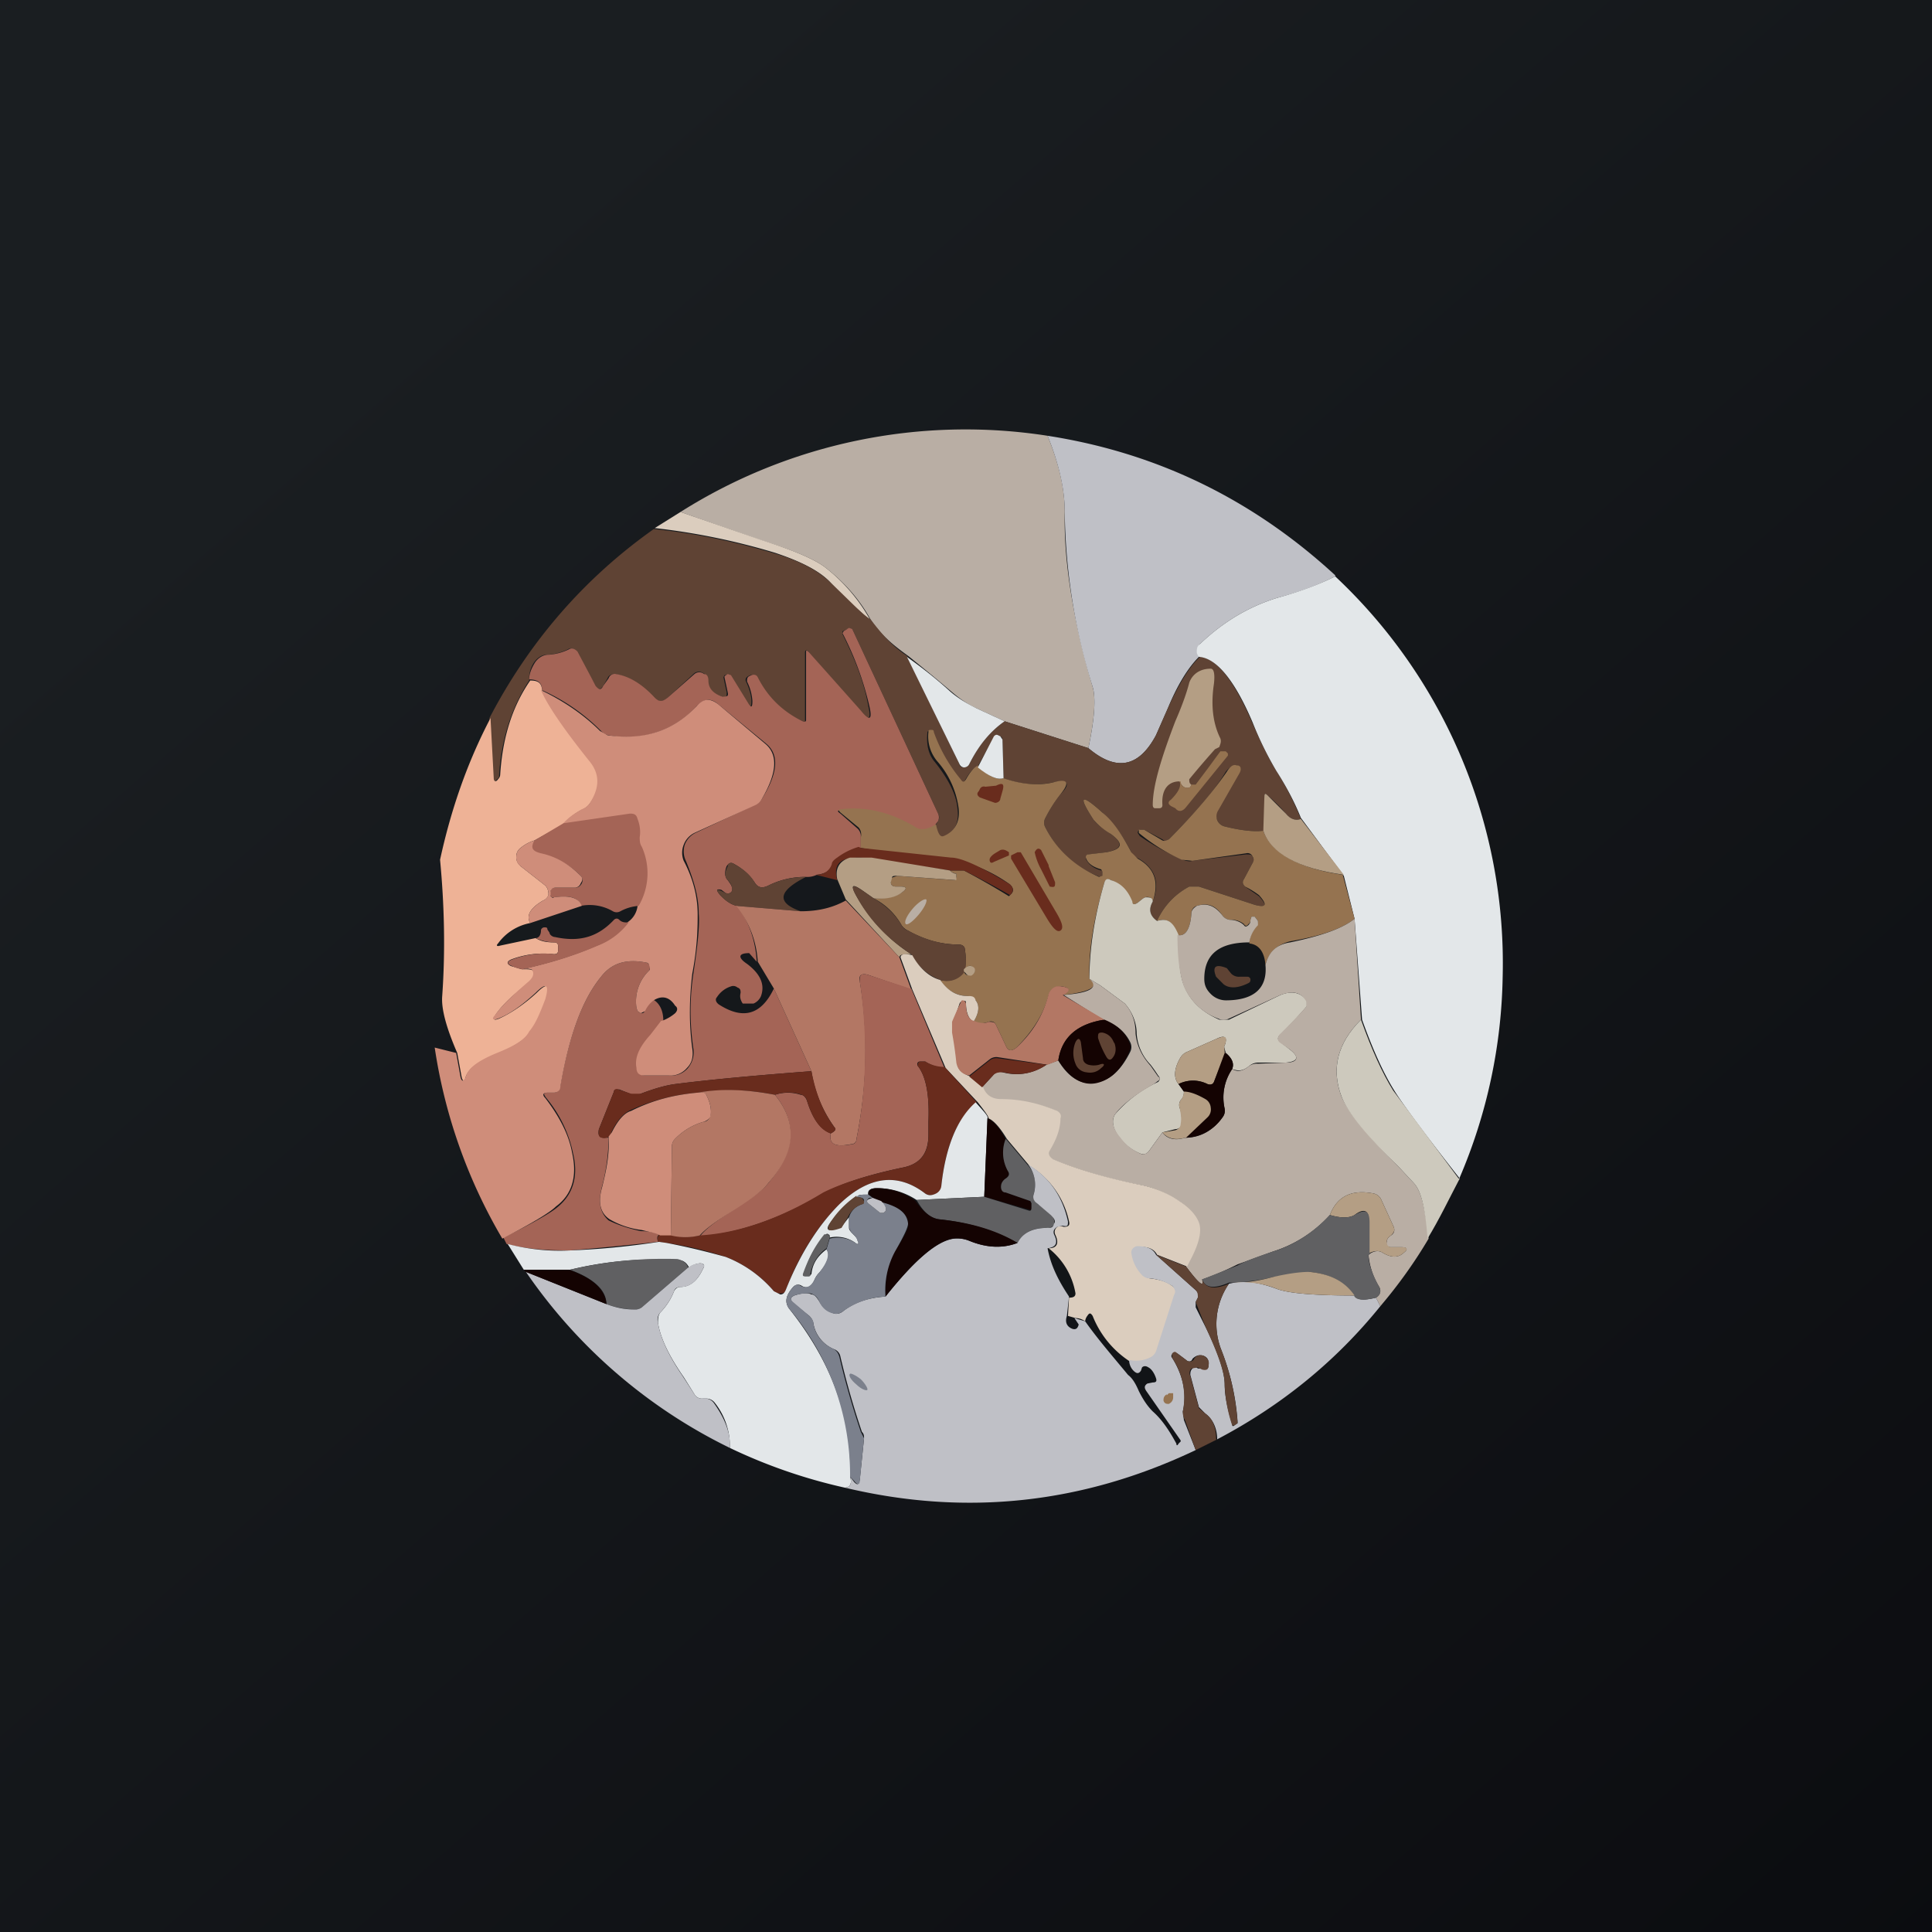 <!-- by TradingView --><svg width="18" height="18" viewBox="0 0 18 18" xmlns="http://www.w3.org/2000/svg"><path fill="url(#a)" d="M0 0h18v18H0z"/><path d="M9.76 4.06c.11.27.16.5.16.71-.01.44.07.98.26 1.63.03.1.02.29-.04.57l-.78-.25-.26-.12c-.09-.04-.17-.1-.24-.16a20.6 20.6 0 0 0-.4-.33c-.14-.1-.26-.2-.35-.34-.11-.2-.26-.36-.43-.49-.11-.08-.31-.16-.6-.25l-.74-.26a4.97 4.97 0 0 1 3.42-.71Z" fill="#B9AEA4"/><path d="M12.44 5.37c-.14.07-.31.14-.54.2-.26.08-.5.22-.72.43a.08.08 0 0 0-.02.08l.01.04c-.1.1-.2.26-.29.48l-.11.25c-.16.3-.37.34-.63.12.06-.28.07-.47.04-.57a5.67 5.67 0 0 1-.26-1.63c0-.2-.05-.44-.16-.71 1.03.16 1.92.6 2.68 1.3Z" fill="#BFC0C6"/><path d="m6.34 4.77.75.26c.28.09.48.17.59.25.17.13.32.3.43.5a4.06 4.06 0 0 1-.37-.35c-.1-.11-.28-.2-.52-.28a6.33 6.33 0 0 0-1.12-.23l.24-.15Z" fill="#DBCDBE"/><path d="M6.1 4.93c.39.04.76.12 1.13.23.23.07.4.16.51.27.19.18.3.3.37.34.1.13.2.25.34.34l.49 1.01c0 .02.02.03.04.03s.04-.01.05-.03c.09-.18.2-.31.33-.4l.78.25c.26.22.47.18.63-.12l.11-.25c.1-.22.2-.39.3-.48.15.01.32.22.49.62.07.16.14.31.22.44.09.14.17.3.23.45-.05.02-.1 0-.14-.05a1.45 1.45 0 0 0-.17-.17c-.02-.02-.03-.02-.03.01v.32c-.09.01-.21 0-.37-.04a.1.1 0 0 1-.07-.06.1.1 0 0 1 0-.09l.2-.35c.03-.04.02-.06-.02-.07-.03 0-.06.01-.1.06-.1.17-.28.38-.53.63-.02.02-.04.02-.06 0l-.17-.09h-.04a.03.03 0 0 0-.02.03l.02.03c.13.09.26.16.4.22.03.01.06.02.09.01l.5-.06c.03 0 .05 0 .06.02.01.02.02.04 0 .06l-.08.15c-.02.03-.01.05.01.07l.13.09c.08.09.07.11-.04.08l-.52-.17h-.09a.67.67 0 0 0-.3.32c-.07-.05-.08-.11-.04-.18.07-.18.02-.31-.13-.4a.15.15 0 0 1-.07-.06 1.4 1.4 0 0 0-.27-.37c-.2-.18-.23-.16-.08.07.02.03.08.08.16.13.12.09.1.14-.04.17l-.16.02c-.03 0-.04.02-.03.05.03.05.07.08.14.1h.01v.05c0 .01 0 .02-.02.01a.91.91 0 0 1-.51-.46.09.09 0 0 1 0-.09c.05-.1.1-.17.14-.22.1-.1.07-.14-.07-.11a.82.82 0 0 1-.46-.04l-.01-.36s0-.02-.02-.03l-.02-.01c-.02 0-.03 0-.04.02l-.15.27c-.04.01-.08.06-.12.13-.02.03-.03.03-.05 0-.1-.12-.18-.27-.25-.44 0-.02-.01-.02-.03-.02-.01 0-.02 0-.02.02-.01.11.01.2.07.27.12.15.2.3.21.43.02.14-.03.23-.14.27-.03.01-.05-.02-.07-.1l.03-.05a.07.07 0 0 0 0-.07l-.8-1.72H7.9l-.05.02v.03c.11.22.2.44.24.67.03.13 0 .14-.08.04l-.48-.55c-.02-.02-.03-.01-.03.01v.63c0 .02 0 .02-.02.01a.87.87 0 0 1-.43-.4c0-.03-.03-.04-.06-.03l-.02.01c-.02.01-.03.03-.02.05.03.06.05.13.05.18 0 .06-.01.07-.04.02l-.16-.26h-.05l-.01.02.03.14c0 .04 0 .05-.04.04-.1-.03-.14-.08-.14-.15a.07.07 0 0 0-.04-.07.07.07 0 0 0-.09.01l-.25.23c-.04.03-.08.03-.12-.01-.12-.13-.24-.2-.36-.22-.03 0-.06.01-.07.04l-.04.07c-.03.04-.05.04-.07 0l-.18-.31c-.02-.04-.05-.05-.08-.03a.5.5 0 0 1-.2.05c-.04 0-.09.03-.12.08a.27.27 0 0 0-.04.16c-.17.26-.26.56-.28.88 0 .02 0 .03-.02.04-.02.03-.03.02-.04-.01l-.03-.56c.37-.71.88-1.3 1.53-1.76Z" fill="#5F4334"/><path d="M13.6 10.98c-.33-.42-.53-.69-.61-.82-.1-.16-.2-.38-.3-.66l-.07-.94-.1-.4-.4-.54c-.06-.15-.14-.3-.23-.44a3.22 3.22 0 0 1-.22-.45c-.17-.4-.34-.6-.5-.61a.1.1 0 0 1-.02-.04c0-.03 0-.06.03-.08.22-.21.46-.35.72-.43.22-.06.4-.13.54-.2A4.94 4.94 0 0 1 14 9.1a4.95 4.95 0 0 1-.4 1.87Z" fill="#E3E7E9"/><path d="M8.71 7.7c-.08.04-.15.05-.2.01a1.02 1.02 0 0 0-.68-.16c-.03 0-.03.01 0 .03l.16.14a.1.1 0 0 1 .03.06v.12a.63.63 0 0 0-.21.09.13.13 0 0 0-.05.07c-.02.05-.07.08-.15.09a.2.2 0 0 1-.1.02.76.76 0 0 0-.35.08c-.06.03-.1.02-.13-.03a.53.53 0 0 0-.19-.17c-.03-.02-.05-.01-.07.02-.02.05-.02.1.01.13.03.04.05.07.04.1-.01.02-.03.03-.06.02a.8.8 0 0 0-.04-.03c-.05-.01-.05 0-.01.05.05.05.1.09.16.1.11.15.17.33.18.52l-.07-.08c-.1 0-.11.04-.02.1.12.09.17.19.13.3a.13.13 0 0 1-.07.07h-.1c-.02-.03-.03-.06-.02-.1 0-.02 0-.04-.03-.05a.06.06 0 0 0-.06-.01.24.24 0 0 0-.13.1c-.02.02-.01.05.02.07.22.14.39.1.51-.15l.35.77c-.53.04-.96.08-1.27.12-.08.01-.19.04-.32.09a.13.13 0 0 1-.1 0l-.1-.04c-.03 0-.05 0-.05.02l-.14.35c-.01.05 0 .07.03.08h.06c0 .14-.02.3-.06.45-.04.15-.02.25.06.32.06.03.16.07.3.1.09 0 .15.02.18.03-.03.01-.03.03-.02.07a28.9 28.9 0 0 1-.82.08c-.2 0-.4-.01-.59-.06a2.73 2.73 0 0 1-.03-.06c.27-.13.44-.23.5-.28.15-.12.2-.29.15-.5a1.18 1.18 0 0 0-.25-.52c-.03-.04-.03-.05.02-.05h.05c.03 0 .05-.02.06-.06.08-.46.2-.8.38-1.02.1-.13.24-.17.43-.13l.03.03-.01.04a.4.4 0 0 0-.12.35l.01.03.03.02c.02 0 .03 0 .04-.03a.25.25 0 0 1 .07-.1c.06.03.1.1.1.2a.85.85 0 0 1-.1.13c-.11.1-.16.21-.14.31 0 .05.03.07.07.07h.23a.2.2 0 0 0 .17-.07c.04-.05.06-.11.05-.18a2.36 2.36 0 0 1 0-.7c.04-.26.06-.45.05-.56 0-.16-.05-.32-.12-.49a.2.2 0 0 1-.01-.15.2.2 0 0 1 .1-.11l.57-.27a.13.13 0 0 0 .05-.05c.15-.24.16-.41.04-.51l-.45-.37c-.07-.06-.13-.05-.2.02a.87.87 0 0 1-.82.27.12.12 0 0 1-.07-.04 1.82 1.82 0 0 0-.55-.38c0-.07-.04-.1-.12-.1 0-.05.02-.1.05-.15.03-.05.08-.08.13-.08a.5.5 0 0 0 .19-.05c.03-.02.06 0 .08.02l.17.32c.03.04.05.04.07 0l.05-.07a.06.06 0 0 1 .07-.04c.12.02.24.09.36.22.04.04.07.04.12 0l.25-.22a.07.07 0 0 1 .09 0c.03 0 .04.03.04.06 0 .07.04.12.13.15.04 0 .06 0 .05-.04l-.03-.14V6.3l.03-.02.03.01.16.26c.03.05.04.04.04-.02a.47.47 0 0 0-.05-.18c0-.02 0-.04.02-.05L7 6.29c.03-.01.05 0 .06.02.09.18.23.32.42.41.02.01.03 0 .03-.01v-.63c0-.02 0-.03.03 0l.48.54c.08.1.11.09.08-.04a2.87 2.87 0 0 0-.25-.68l.01-.02.05-.03.03.01.8 1.72c.01.02.01.05 0 .07l-.03.04Z" fill="#A46456"/><path d="M9.36 6.72c-.13.09-.24.22-.33.4-.01.02-.03.03-.05.03a.05.05 0 0 1-.04-.03l-.49-1c.14.1.28.21.4.32.08.07.17.12.25.16l.26.12Z" fill="#E3E7E9"/><path d="M11.1 7.31c-.01.03-.02.03-.04.03-.03 0-.05-.02-.07-.06-.11 0-.17.08-.16.22 0 .02-.01.03-.03.03h-.04c-.01 0-.02-.01-.02-.03 0-.18.08-.44.21-.78.07-.16.11-.28.13-.36.03-.08.1-.13.2-.13.03 0 .04.05.03.14-.03.2-.01.37.06.51.01.03 0 .05-.01.08l-.04.02a8.59 8.59 0 0 0-.24.28c0 .02 0 .04.02.05Z" fill="#B49E84"/><path d="M5.05 6.43c.06.14.2.35.45.65.1.13.1.26 0 .4a.16.16 0 0 1-.07.06.55.55 0 0 0-.18.14l-.27.15a.38.38 0 0 0-.13.07.1.1 0 0 0-.04.08c0 .04.01.06.04.09l.23.18c.02.02.03.05.03.08 0 .02-.02.05-.05.06-.12.07-.16.14-.12.21a.48.48 0 0 0-.3.19c-.02.02-.01.03.02.02l.33-.07c.05.03.1.04.17.04.03 0 .04.01.04.04v.03c0 .03-.01.04-.04.04a.84.84 0 0 0-.4.05c-.04.02-.04.04 0 .06l.1.03c.07 0 .1 0 .11.02.02.03 0 .06-.03.1-.14.1-.25.2-.32.3-.03.05-.02.06.03.04.11-.05.23-.13.35-.24.1-.1.13-.08.09.05-.04.14-.1.24-.15.32-.04.06-.15.13-.3.2-.17.06-.27.13-.3.21-.01.05-.03.05-.04 0l-.04-.22c-.1-.23-.15-.41-.14-.53.03-.42.02-.85-.02-1.27.1-.46.25-.9.47-1.32l.03.56c0 .03.02.04.04.01a.06.06 0 0 0 .02-.04c.02-.32.1-.62.28-.88.07 0 .11.02.11.1Z" fill="#EEB296"/><path d="M6.17 9.51a.4.4 0 0 0 .12-.07c.02-.02.03-.05 0-.07-.05-.08-.12-.1-.2-.05a.25.25 0 0 0-.08.1l-.04.02-.03-.02-.01-.03a.4.4 0 0 1 .12-.35.04.04 0 0 0 0-.04.04.04 0 0 0-.02-.03c-.19-.04-.33 0-.43.13-.18.22-.3.56-.38 1.03 0 .03-.03.05-.06.05H5.1c-.04 0-.05.02-.02.05.13.17.22.34.25.51.05.22 0 .39-.15.5-.06.06-.23.16-.5.3a4.94 4.94 0 0 1-.63-1.78l.2.05.04.22c.01.05.03.05.05 0 .02-.08.12-.15.29-.22.15-.06.26-.12.3-.2.06-.07.1-.17.15-.3.04-.14.01-.16-.09-.06-.12.11-.24.2-.35.24-.05.02-.06 0-.03-.03.07-.1.18-.2.32-.32.03-.03.05-.06.03-.1 0-.01-.04-.02-.1-.01.23-.05.47-.12.7-.22a.65.65 0 0 0 .29-.22.21.21 0 0 0 .09-.15.6.6 0 0 0 .03-.55.16.16 0 0 1-.02-.09c.01-.06 0-.12-.02-.17 0-.03-.03-.05-.07-.04l-.62.09c.05-.06.11-.1.18-.14a.16.16 0 0 0 .07-.05c.1-.15.1-.28 0-.4-.24-.3-.39-.52-.45-.66.21.1.4.23.55.38l.07.04c.34.05.61-.04.83-.27.06-.07.12-.08.2-.02l.44.37c.12.1.11.27-.03.51a.13.13 0 0 1-.06.06l-.57.26a.2.2 0 0 0-.1.11.2.2 0 0 0 0 .15c.09.17.13.34.13.5 0 .1 0 .29-.05.55-.03.25-.03.48 0 .7.01.07 0 .13-.05.18a.2.2 0 0 1-.17.07h-.23c-.04 0-.07-.02-.07-.07-.02-.1.03-.2.13-.31l.1-.13Z" fill="#CF8D7A"/><path d="M9.11 7.14c.1.09.18.13.24.11.17.06.33.07.46.04.14-.04.16 0 .07.11a1.3 1.3 0 0 0-.14.22.09.09 0 0 0 0 .09c.1.2.27.36.5.46l.03-.01v-.04l-.01-.02c-.07-.02-.12-.05-.14-.1-.01-.02 0-.04.02-.04l.17-.02c.15-.03.16-.08.04-.17a.61.61 0 0 1-.16-.13c-.15-.23-.12-.25.08-.07.1.08.18.2.27.37l.06.06c.16.09.2.22.14.4 0-.03-.03-.05-.07-.04l-.02.01-.05.04c-.03.02-.05.02-.06-.01a.34.34 0 0 0-.19-.2c-.03-.02-.05 0-.06.02-.1.34-.15.64-.14.9.1.07.01.12-.24.15.06-.04.06-.07-.02-.08-.06 0-.1.02-.12.08-.05.19-.16.35-.3.49-.05.04-.08.03-.1-.02l-.09-.19c-.01-.03-.04-.04-.07-.03a.19.19 0 0 1-.14 0c.05-.08.06-.15.02-.2a.08.08 0 0 0-.07-.04.3.3 0 0 1-.26-.15.2.2 0 0 0 .22-.08l.01.02c.02.02.03.02.06.01s.04-.03.02-.06-.05-.03-.08.01a.54.54 0 0 0 0-.18c0-.03-.02-.05-.06-.05-.17 0-.33-.05-.47-.13a.14.14 0 0 1-.06-.05.62.62 0 0 0-.26-.25c.12 0 .2-.01.27-.06.04-.03.04-.05-.02-.05h-.04c-.03 0-.05-.01-.05-.04v-.04l.06-.02.54.04.01-.03v-.03a.1.1 0 0 1-.06-.03h.13a6.95 6.95 0 0 1 .42.24l.02-.02c.03-.03.02-.06-.01-.09A1.45 1.45 0 0 0 8.86 8a9.08 9.08 0 0 1-.84-.1v-.1A.1.1 0 0 0 8 7.71l-.17-.14c-.02-.02-.02-.03 0-.03.24-.03.47.03.69.16.05.04.12.03.2-.02.02.09.04.12.07.11.1-.04.16-.13.14-.27a.83.83 0 0 0-.2-.43.36.36 0 0 1-.08-.27c0-.01 0-.02.02-.02s.03 0 .03.02c.06.17.15.32.25.44.02.03.03.03.05 0 .04-.07.08-.12.12-.13Z" fill="#957350"/><path d="M9.35 7.25c-.06.02-.14-.02-.24-.1l.15-.29c.01-.01.02-.02.04-.01l.02.01.02.03.01.36Z" fill="#E3E7E9"/><path d="M11 7.28c0 .04.03.06.06.06.02 0 .03 0 .04-.03h.04l.12-.16.11-.15h.05l.02.02v.02l-.39.48c-.03.04-.07.05-.1.01l-.04-.02c-.03-.02-.03-.04 0-.06.06-.06.1-.12.08-.17Z" fill="#957350"/><path d="M11.77 7.74c.07.2.32.35.74.41l.11.41c-.11.09-.31.16-.6.21-.12.03-.2.1-.23.22-.01-.12-.06-.19-.15-.2 0-.06.03-.12.07-.17l.01-.04-.03-.04h-.03l-.01.03c0 .01 0 .03-.02.04-.01.02-.03.02-.04 0a.18.18 0 0 0-.13-.04.1.1 0 0 1-.07-.04c-.07-.1-.14-.12-.24-.09a.07.07 0 0 0-.05.07c-.01.15-.06.22-.13.2-.04-.12-.1-.16-.19-.13a.67.67 0 0 1 .3-.32h.09l.52.17c.11.03.12 0 .04-.09a.83.83 0 0 0-.13-.08c-.02-.02-.03-.04-.01-.07l.08-.15a.05.05 0 0 0 0-.06.05.05 0 0 0-.06-.03l-.5.07-.1-.01a1.77 1.77 0 0 1-.4-.25v-.03h.05l.17.1c.02.01.04 0 .06-.01.25-.25.43-.47.54-.63.03-.05.06-.07.09-.06.04 0 .05.03.03.07l-.2.35a.1.1 0 0 0-.01.09.1.1 0 0 0 .07.06c.16.04.28.05.36.04Z" fill="#957350"/><path d="M9.32 7.44c0 .02-.02.04-.05.04l-.14-.05c-.03-.02-.03-.04-.01-.06l.01-.02a.04.04 0 0 1 .05-.02l.1-.01c.06-.03.08-.02.06.05l-.02.07Z" fill="#692C1D"/><path d="m12.12 7.63.4.52c-.43-.06-.68-.2-.75-.41l.01-.32c0-.03.01-.03.03-.01l.17.17c.04.05.09.07.14.05Z" fill="#B49E84"/><path d="M5.95 8.44a.42.42 0 0 0-.17.05.07.07 0 0 1-.07 0 .43.43 0 0 0-.3-.05c-.02-.08-.1-.1-.25-.08h-.02a.05.05 0 0 1-.01-.06c0-.02.02-.03.05-.03h.18c.03 0 .05-.02.06-.04a.06.06 0 0 0-.01-.07.7.7 0 0 0-.38-.2c-.07-.02-.1-.07-.05-.13l.27-.16.62-.09c.04 0 .06.01.07.05.02.05.03.11.02.17 0 .03 0 .06.02.09a.6.6 0 0 1-.03.55Z" fill="#A46456"/><path d="M4.98 7.83c-.04.07-.02.1.06.12.14.03.26.1.37.21.02.02.02.04 0 .07a.06.06 0 0 1-.05.04h-.18c-.03 0-.04.01-.05.03v.05c.01.01.02.02.03.01.14-.02.23 0 .26.08l-.48.16c-.04-.07 0-.14.12-.21a.08.08 0 0 0 .05-.06c0-.03-.01-.06-.03-.08l-.23-.18a.1.1 0 0 1-.04-.09.1.1 0 0 1 .04-.08.38.38 0 0 1 .13-.07Z" fill="#CF8D7A"/><path d="m8.02 7.9.84.09c.1 0 .29.09.55.25.03.03.04.06 0 .1a6.95 6.95 0 0 0-.43-.23h-.13L8.1 8a.53.53 0 0 0-.2 0c-.1.02-.13.09-.1.2l-.2-.05c.08 0 .13-.04.15-.1 0-.02.02-.04.05-.06a.63.63 0 0 1 .2-.1ZM9.4 7.97l-.14.06c-.03.02-.04 0-.04-.02s.02-.04.05-.06l.05-.03c.03-.01.05 0 .08.02v.03ZM9.48 7.94h.03l.33.56c.06.1.07.15.04.17-.03.02-.07-.02-.13-.12L9.42 8v-.03l.06-.03ZM9.77 8.07l.06.15c0 .04 0 .05-.05.04L9.7 8.1a.58.58 0 0 1-.06-.16c.02-.04.04-.04.06-.02l.07.14Z" fill="#692C1D"/><path d="M8.85 8.11a.1.1 0 0 0 .05.03h.01v.06l-.55-.04c-.03 0-.05 0-.05.02l-.01.04c0 .03.02.04.05.04h.04c.06 0 .06.02.02.05-.06.05-.15.07-.27.06l-.1-.07c-.1-.07-.12-.06-.06.05.12.21.29.4.51.54-.07 0-.11 0-.11.03l-.5-.54-.08-.19c-.02-.1.02-.17.12-.2h.2l.73.12Z" fill="#B49E84"/><path d="M7.51 8.17c-.26.13-.28.24-.05.32l-.6-.05a.33.33 0 0 1-.15-.1c-.04-.05-.04-.06.01-.04l.04.02c.03.01.05 0 .06-.02 0-.03 0-.06-.04-.1-.03-.03-.03-.07 0-.13 0-.03.03-.04.06-.02.09.05.15.1.19.17.03.05.07.06.13.03.1-.05.22-.08.35-.08Z" fill="#5F4334"/><path d="M10.74 8.4c-.04.07-.03.13.04.18.1-.03.15.01.2.13 0 .21.01.37.05.47.06.15.17.25.33.32h.09l.48-.23c.1-.04.19-.03.25.06v.04a5.55 5.55 0 0 1-.25.27c-.03.02-.03.05 0 .07l.09.07c.09.07.07.11-.04.12h-.26a.13.13 0 0 0-.08.03c-.06.05-.1.05-.16.03.02-.05 0-.1-.06-.15-.01-.04-.02-.06-.01-.07.03-.08 0-.1-.08-.06l-.27.12a.13.13 0 0 0-.06.05c-.06.1-.07.19-.02.25l.05.07c0 .02 0 .05-.03.08a.08.08 0 0 0-.01.07c.02.05.02.1.02.15 0 .03-.03.05-.06.05l-.12.03-.13.18c-.02.02-.04.03-.07.02a.47.47 0 0 1-.2-.15c-.06-.08-.08-.16-.04-.22a1.19 1.19 0 0 1 .4-.3c.02-.02.02-.04 0-.06a1.45 1.45 0 0 0-.07-.1.46.46 0 0 1-.13-.29c0-.1-.04-.2-.11-.28l-.23-.17a4.24 4.24 0 0 1-.1-.06c0-.26.04-.56.14-.9.01-.03.03-.04.06-.02.1.03.16.1.2.2 0 .03.02.03.05.01l.05-.04.02-.01c.04 0 .07 0 .07.04Z" fill="#CDC9BD"/><path d="M8.14 8.37c.12.07.2.15.26.25.01.02.03.04.06.05.15.08.3.13.47.13.04 0 .06.02.06.05a.54.54 0 0 1 0 .2.2.2 0 0 1-.23.08.5.5 0 0 1-.27-.24c-.22-.14-.4-.33-.51-.54-.06-.1-.04-.12.06-.05l.1.07Z" fill="#5F4334"/><path d="m8.38 8.92.11.3-.41-.14c-.05-.01-.08 0-.07.06.08.48.07.97-.03 1.47 0 .03-.02.05-.05.05-.15.03-.21 0-.19-.1.04-.02.05-.04.04-.05a1.2 1.2 0 0 1-.22-.53l-.35-.77-.15-.25a.92.92 0 0 0-.2-.52l.6.05c.18 0 .31-.04.42-.1l.5.53Z" fill="#B37764"/><path d="M8.5 8.47c-.05.06-.08.12-.06.14.02.01.07-.03.12-.09.05-.06.08-.12.07-.14-.02-.01-.08.03-.13.09ZM11.64 8.78c-.28 0-.42.11-.42.34 0 .06.02.1.06.14a.2.2 0 0 0 .14.06c.26 0 .39-.11.37-.33.03-.12.1-.19.23-.21.29-.06.49-.13.6-.22l.06.94c-.22.22-.28.46-.18.72.06.14.24.36.53.65l.14.15c.07.07.11.24.14.52-.13.22-.28.43-.45.63l-.04-.08c.04-.03.05-.06.03-.1a.68.68 0 0 1-.1-.3c.05-.04.1-.04.13-.02.08.05.15.05.2 0 .04-.03.03-.05-.02-.05h-.1c-.03 0-.05-.02-.04-.05 0-.02.01-.04.04-.06.03-.02.04-.05.02-.09l-.11-.24a.1.1 0 0 0-.07-.06c-.2-.04-.34.02-.41.2a1.2 1.2 0 0 1-.53.34l-.33.12c-.1.05-.21.1-.33.14.02.08-.03.04-.15-.12l.03-.06c.08-.16.1-.27.08-.35a.5.5 0 0 0-.23-.23c-.1-.06-.2-.1-.31-.12a4.4 4.4 0 0 1-.82-.24c-.04-.02-.05-.05-.03-.09.06-.1.1-.2.1-.29.01-.03 0-.05-.03-.07-.17-.07-.34-.1-.52-.1-.08 0-.14-.04-.17-.12l.11-.12a.08.08 0 0 1 .08-.02c.15.04.29.01.41-.07l.11-.04c.1.17.23.24.37.2.12-.02.22-.12.3-.28a.1.1 0 0 0 0-.09.38.38 0 0 0-.24-.2l-.38-.24c.25-.02.33-.07.24-.15l.1.06.23.17c.07.08.1.17.1.28.01.1.05.2.14.3l.07.1c.02.01.02.03 0 .04l-.04.03c-.18.1-.3.2-.36.28-.04.06-.02.14.05.22.05.07.12.12.19.15.02.01.05 0 .07-.02l.13-.18c.04.06.12.08.21.05.15 0 .26-.07.35-.19a.1.1 0 0 0 .02-.08.47.47 0 0 1 .07-.37c.05.03.1.02.16-.03a.13.13 0 0 1 .08-.02l.26-.01c.11 0 .13-.05.04-.12l-.1-.07c-.02-.02-.02-.04 0-.07a5.62 5.62 0 0 0 .25-.26v-.05c-.05-.09-.13-.1-.24-.06l-.48.22a.11.11 0 0 1-.1 0 .55.55 0 0 1-.32-.3c-.04-.11-.06-.27-.06-.48.07.02.12-.05.13-.2 0-.03.02-.05.05-.07.1-.03.17 0 .24.09a.1.1 0 0 0 .07.04c.05 0 .1.02.13.05.01.02.03.01.04 0 .02-.02.02-.03.02-.05l.01-.03h.03l.03.04v.04a.29.29 0 0 0-.08.16Z" fill="#B9AEA4"/><path d="M5.86 8.59a.65.65 0 0 1-.29.22c-.23.1-.47.17-.7.22a.28.28 0 0 1-.1-.03c-.05-.02-.05-.04 0-.06a.84.84 0 0 1 .4-.05c.02 0 .03-.01.03-.04v-.03c0-.03-.01-.04-.04-.04a.43.43 0 0 1-.17-.04c.03 0 .05-.03.05-.07 0-.02.02-.03.03-.03.02 0 .03 0 .03.02l.02.03c0 .02.03.04.05.04.23.05.4 0 .55-.16.01-.01.03-.02.05 0 .02.02.05.03.1.02Z" fill="#A46456"/><path d="M8.5 8.9c.06.11.15.2.26.23.07.1.15.15.26.15.03 0 .06 0 .07.04.04.05.03.12-.02.2C9.03 9.5 9 9.44 9 9.35c0-.03-.01-.03-.03-.02-.01 0-.02 0-.03.02l-.06.18v.09l.04.28c0 .07.05.1.12.13l.12.1c.03.08.09.11.17.11.18 0 .35.04.52.11.03.02.04.04.03.07 0 .1-.04.2-.1.3-.02.03 0 .06.03.08.24.1.52.18.82.24.1.02.21.06.31.12.12.07.2.15.23.23.03.08 0 .2-.08.35l-.03.06-.28-.11c-.03-.06-.1-.08-.18-.07-.03 0-.05.02-.04.05 0 .08.04.15.09.2a.1.1 0 0 0 .06.04c.09.01.16.03.21.07.03.02.04.05.03.08l-.17.53a.11.11 0 0 1-.06.06.3.3 0 0 1-.2.03.9.9 0 0 1-.34-.42c-.02-.03-.03-.03-.05 0a.1.1 0 0 0-.02.05.16.16 0 0 0-.09-.03l-.07-.02.01-.17c.04 0 .06-.01.06-.04a.68.68 0 0 0-.25-.42c.08 0 .1-.05.06-.13-.01-.03 0-.05.02-.07a.08.08 0 0 1 .06 0c.04 0 .06-.01.05-.05a.8.8 0 0 0-.37-.52l-.21-.25c-.06-.1-.12-.17-.17-.19 0-.02-.03-.06-.1-.15l-.3-.32-.31-.73-.11-.3c0-.03.04-.04.11-.02Z" fill="#DBCDBE"/><path d="M8.98 9.05v-.02c.04-.04.07-.04.1-.01.01.03 0 .05-.03.07-.02 0-.04 0-.05-.02l-.02-.02Z" fill="#B49E84"/><path d="M11.55 9.1h.07c.01 0 .02 0 .03.02 0 .02 0 .03-.02.04-.1.05-.18.05-.23.01l-.07-.07c-.04-.1 0-.12.1-.08l.04.05a.1.1 0 0 0 .08.03Z" fill="#5F4334"/><path d="m8.49 9.21.31.74a.38.38 0 0 1-.18-.06h-.05c-.02 0-.03.02-.02.04.08.1.11.28.1.52v.12c0 .18-.08.28-.25.31-.33.07-.57.15-.73.24-.41.24-.8.37-1.15.4.06-.08.18-.16.33-.26.15-.1.26-.17.31-.24.25-.29.27-.56.06-.82a.38.38 0 0 1 .24 0c.03 0 .05.03.06.06.05.16.12.26.22.3-.02.1.04.13.2.1.02 0 .04-.02.04-.05.1-.5.1-.99.03-1.47 0-.06.01-.07.07-.06l.4.13Z" fill="#A46456"/><path d="m9.9 9.27.39.23c-.26.04-.4.17-.43.38l-.1.04-.46-.07a.1.1 0 0 0-.08.02l-.19.15c-.07-.01-.11-.06-.12-.12a3.81 3.81 0 0 0-.04-.28v-.1a3.66 3.66 0 0 1 .09-.2c.02 0 .03 0 .04.03 0 .1.03.15.07.16.05.02.1.03.14.01.03 0 .06 0 .07.03l.09.19c.02.05.05.06.1.02.15-.14.25-.3.3-.5.02-.05.06-.08.12-.07.08.01.09.04.02.08Z" fill="#B37764"/><path d="M10.29 9.5c.1.04.19.11.23.21a.1.1 0 0 1 0 .09c-.07.16-.17.26-.3.29-.13.03-.25-.04-.36-.21.03-.21.17-.34.43-.38Z" fill="#140302"/><path d="M13.6 10.98c-.1.19-.19.38-.3.56-.02-.28-.06-.45-.13-.52l-.14-.15c-.3-.29-.47-.5-.53-.65-.1-.26-.04-.5.18-.72.1.28.2.5.3.66l.61.82Z" fill="#CDC9BD"/><path d="M10.38 9.71c.02.05.02.1-.01.14-.02.03-.04.03-.06 0a.86.86 0 0 1-.08-.18c0-.04 0-.05.04-.05.05.01.09.04.11.1ZM10.14 9.92a.2.2 0 0 0 .1 0c.05-.02.06 0 .02.03-.04.04-.09.05-.14.04a.12.12 0 0 1-.1-.08.26.26 0 0 1 0-.2c.02-.04.04-.04.05 0l.02.15c0 .03.02.05.05.06Z" fill="#5F4334"/><path d="m11.42 9.81-.11.27c-.01.03-.03.03-.06.02a.3.3 0 0 0-.27 0c-.05-.06-.04-.15.02-.25a.13.13 0 0 1 .06-.05l.27-.12c.09-.04.11-.02.08.06-.01.01 0 .03 0 .07Z" fill="#B49E84"/><path d="M11.42 9.81c.06.05.08.1.06.15a.47.47 0 0 0-.07.37.1.1 0 0 1-.02.08.43.43 0 0 1-.35.19l.2-.2a.1.1 0 0 0 .04-.08.1.1 0 0 0-.05-.08.48.48 0 0 0-.2-.07l-.05-.07a.3.3 0 0 1 .27 0c.03.01.05 0 .06-.02l.1-.27Z" fill="#140302"/><path d="M9.75 9.92a.48.48 0 0 1-.4.07c-.04 0-.06 0-.09.02l-.11.12-.12-.1.19-.15a.1.1 0 0 1 .08-.02l.45.06ZM8.8 9.94l.3.33c-.18.15-.29.4-.33.78 0 .03-.02.06-.05.07a.09.09 0 0 1-.1 0c-.26-.2-.53-.16-.8.1-.2.2-.37.46-.5.8 0 .02-.02.03-.05.03-.02 0-.04 0-.06-.02a1.1 1.1 0 0 0-.45-.32 3.2 3.2 0 0 0-.55-.13l-.08-.01c-.01-.04 0-.06.02-.07h.1c.08.03.17.03.27.01.35-.02.74-.15 1.15-.4.16-.08.4-.16.73-.23.17-.03.25-.13.25-.3v-.13c.01-.24-.02-.42-.1-.52 0-.02 0-.03.02-.04h.05c.05.03.11.05.18.05Z" fill="#692C1D"/><path d="M7.56 9.98c.04.2.1.37.22.53.01.01 0 .03-.04.05-.1-.03-.17-.14-.22-.3a.08.08 0 0 0-.05-.06.38.38 0 0 0-.25 0 2.1 2.1 0 0 0-.72-.02c-.22.02-.42.07-.62.16-.07.03-.13.1-.18.2a.86.86 0 0 1-.02.05c-.03.01-.05.02-.07.01-.03 0-.04-.03-.03-.08l.14-.35c0-.02.02-.03.04-.02l.12.04h.09c.13-.05.24-.08.32-.09.31-.04.74-.08 1.27-.12Z" fill="#692C1D"/><path d="M7.22 10.2c.21.26.2.53-.06.82-.05.07-.16.15-.3.24-.16.1-.28.18-.34.25a.56.56 0 0 1-.27 0l.01-.82a.1.1 0 0 1 .03-.08.6.6 0 0 1 .27-.16c.03 0 .05-.03.06-.06.01-.05 0-.11-.04-.19a.04.04 0 0 0-.04-.02H6.5c.22-.04.46-.03.72.02Z" fill="#B37764"/><path d="M11.04 10.6c-.1.03-.17 0-.21-.05l.12-.02c.03-.01.05-.03.05-.06.01-.05 0-.1-.01-.15a.08.08 0 0 1 .01-.07.12.12 0 0 0 .03-.08c.06 0 .13.03.2.07a.1.1 0 0 1 .05.08.1.1 0 0 1-.03.09l-.2.19Z" fill="#B49E84"/><path d="M6.5 10.18h.04c.02 0 .03 0 .04.02.04.08.05.14.04.2-.01.02-.03.04-.06.05a.6.6 0 0 0-.27.16.1.1 0 0 0-.03.08l-.01.82h-.1c-.03-.02-.09-.03-.17-.05a.78.78 0 0 1-.3-.1c-.09-.06-.11-.16-.07-.3.04-.16.07-.31.06-.47l.03-.04c.05-.1.11-.18.18-.2.2-.1.4-.15.62-.17Z" fill="#CF8D7A"/><path d="m9.2 10.42-.03.73-.63.03a.67.67 0 0 0-.37-.11c-.06 0-.09.02-.08.06-.06 0-.1 0-.1.02a.89.89 0 0 0-.22.2c-.1.11-.07.14.07.08l.07-.09v.1c0 .02.02.04.04.06.02.02.04.04.04.06.02.03 0 .04-.02.02a.3.3 0 0 0-.24-.05v-.02c-.02-.02-.03-.02-.04 0-.1.1-.16.22-.2.36-.01.01 0 .02.01.02h.04l.02-.02c.01-.1.06-.17.14-.23.04.05.01.13-.07.22a.2.2 0 0 0-.04.06c-.03.07-.07.09-.12.06-.03-.02-.06-.01-.08.01-.07.08-.08.14-.04.2.4.5.59 1.03.57 1.57.02.06 0 .1-.05.1a4.98 4.98 0 0 1-1.07-.37.65.65 0 0 0-.14-.42.1.1 0 0 0-.08-.04h-.03a.08.08 0 0 1-.08-.04l-.1-.16c-.14-.2-.22-.37-.24-.51 0-.03 0-.06.02-.09a.59.59 0 0 0 .13-.2c.01-.02.03-.04.06-.04.09 0 .16-.06.21-.17.02-.03.01-.05-.03-.05a.2.2 0 0 0-.1.04c-.02-.04-.05-.07-.1-.07a3.4 3.4 0 0 0-1.01.09h-.43l-.15-.24c.19.05.39.07.58.06a7.25 7.25 0 0 0 .83-.08l.07.01c.26.05.44.1.55.13.18.07.33.18.45.32l.06.03c.03 0 .04-.02.05-.04.13-.33.3-.6.5-.8.27-.26.54-.3.8-.1.03.02.06.02.1 0a.09.09 0 0 0 .05-.07c.04-.37.15-.63.32-.78.08.09.12.13.11.15Z" fill="#E3E7E9"/><path d="M9.37 10.61c-.04.1-.03.2.02.3.02.03 0 .05-.02.07a.1.1 0 0 0-.04.05c-.01.04 0 .07.04.08l.23.08.01.02v.04c0 .02 0 .03-.02.02l-.42-.12.03-.73c.05.02.11.08.17.2Z" fill="#140302"/><path d="M9.58 10.86c.06.07.08.16.05.27 0 .03 0 .06.03.08l.13.1c.03.04.04.07.03.1a.07.07 0 0 1-.07.03c-.12 0-.22.04-.27.14-.2-.11-.44-.19-.73-.22-.08-.01-.15-.07-.21-.18l.63-.03.42.13c.01 0 .02 0 .02-.03v-.04l-.01-.02-.23-.08c-.04 0-.05-.04-.04-.08a.1.1 0 0 1 .04-.05c.03-.02.04-.04.02-.07a.35.35 0 0 1-.02-.3l.21.25Z" fill="#606062"/><path d="M9.76 11.63c.03.16.1.3.2.45l-.02.18c-.02.06 0 .1.05.12.03.01.05 0 .06-.04l-.04-.06.1.03c.12.17.26.33.4.5.04.03.07.08.1.15.04.08.08.14.13.19.08.07.15.17.22.3 0 .02.01.02.02 0l.02-.02v-.01l-.32-.46c-.02-.03-.02-.05.01-.07l.05-.01c.03 0 .04-.01.03-.04-.02-.06-.05-.09-.07-.1-.03-.02-.05-.01-.06 0l-.01.03c-.02.03-.04.03-.07 0a.14.14 0 0 1-.04-.1.3.3 0 0 0 .19-.02.11.11 0 0 0 .06-.06l.17-.53c.02-.03 0-.06-.02-.08a.46.46 0 0 0-.21-.07.1.1 0 0 1-.07-.03.37.37 0 0 1-.1-.21c0-.03.02-.05.05-.06.09 0 .15.02.18.08l.37.33c.02.02.03.04.02.07l-.02.04v.05l.1.2c.11.23.17.4.17.52 0 .11.03.24.07.37 0 .02.01.02.02.01l.03-.02v-.02a2.26 2.26 0 0 0-.15-.66.66.66 0 0 1 .07-.62l.05-.01c.11-.02.24 0 .4.06.11.04.35.06.72.06.02.04.08.05.2.02l.04.08c-.42.52-.93.93-1.52 1.24 0-.1-.04-.19-.11-.24l-.06-.06-.08-.3c0-.02 0-.04.02-.06.01-.01.03-.02.05 0h.05c.03.02.05 0 .05-.03 0-.04 0-.07-.05-.09-.04-.01-.07 0-.1.03-.01.03-.04.03-.06.01l-.08-.06h-.04c-.02.01-.02.03-.01.04.1.16.14.33.1.5l.01.08.11.28c-1.05.5-2.14.62-3.27.35.05 0 .07-.04.05-.1l.04.05c.03.03.04.02.05-.02l.04-.39c0-.02 0-.04-.02-.06a7.63 7.63 0 0 1-.2-.7.09.09 0 0 0-.06-.07.32.32 0 0 1-.19-.23.13.13 0 0 0-.04-.08l-.15-.12c-.03-.03-.03-.05.01-.07.06-.02.12-.03.16-.01.03 0 .05.03.07.06.04.07.08.1.15.12a.1.1 0 0 0 .07-.02c.1-.08.23-.13.4-.14.27-.34.48-.52.64-.54a.3.3 0 0 1 .14.02c.17.07.32.07.45.02.05-.1.15-.14.28-.14.03 0 .05 0 .06-.04.02-.02 0-.05-.03-.08a20.8 20.8 0 0 0-.13-.11.07.07 0 0 1-.03-.08c.03-.1.01-.2-.05-.28.2.12.32.3.37.53 0 .04 0 .05-.05.04l-.05.01c-.03.02-.04.04-.03.07.04.08.02.12-.06.13Z" fill="#BFC0C6"/><path d="M8.53 11.19c.07.1.14.16.22.17.29.03.53.1.73.22-.13.05-.28.05-.45-.02a.3.3 0 0 0-.15-.02c-.15.02-.36.2-.63.54 0-.18.02-.33.1-.44.08-.13.12-.2.11-.24 0-.1-.1-.16-.25-.2l-.08-.04a.07.07 0 0 0-.04-.03c0-.04.02-.06.08-.06.13 0 .25.04.36.12Z" fill="#140302"/><path d="M12.75 11.68v-.3c.01-.1-.04-.13-.13-.06-.05.03-.13.03-.23 0 .07-.18.21-.24.41-.2a.1.1 0 0 1 .07.06l.11.24c.02.04.01.06-.02.09-.03.02-.04.04-.04.06 0 .03.01.05.05.05h.1c.04 0 .05.02.01.05-.05.05-.12.05-.2 0-.03-.02-.08-.02-.13.01Z" fill="#B49E84"/><path d="m8.09 11.13.04.03H8.1c-.03.02-.03.04 0 .06l.1.08h.03c.04-.02.03-.06-.02-.1.16.04.24.1.25.2 0 .03-.03.1-.11.24a.76.76 0 0 0-.1.44.73.73 0 0 0-.4.14.1.1 0 0 1-.07.02c-.07-.01-.12-.05-.15-.12a.12.12 0 0 0-.08-.07c-.04 0-.09 0-.15.02-.04.02-.04.04 0 .07l.14.12c.02.02.04.04.04.08.02.1.08.18.19.23.03.02.04.04.05.07a7.62 7.62 0 0 0 .2.7l.03.06-.04.4c0 .03-.02.04-.05 0l-.04-.04a2.4 2.4 0 0 0-.57-1.57c-.04-.06-.03-.12.04-.2.02-.02.04-.03.07-.01.06.03.1 0 .13-.06a.2.2 0 0 1 .04-.06c.08-.1.1-.17.07-.22l.03-.1a.3.3 0 0 1 .24.04c.03.02.03.01.02-.02a.14.14 0 0 0-.04-.06.12.12 0 0 1-.04-.07v-.09c.02-.06.06-.1.12-.12l.02-.03c0-.01 0-.02-.02-.03l-.05-.01c.02-.02.05-.02.1-.02Z" fill="#7B808C"/><path d="m7.98 11.15.05.01.02.03c0 .02 0 .03-.02.03a.22.22 0 0 0-.13.12l-.06.1c-.14.05-.16.02-.07-.1a.89.89 0 0 1 .21-.2Z" fill="#5F4334"/><path d="m8.13 11.16.08.03c.05.05.06.09.02.11H8.2l-.1-.08c-.03-.02-.03-.04 0-.05l.03-.01Z" fill="#BFC0C6"/><path d="M12.75 11.69c0 .09.04.19.1.3.02.04.01.08-.03.1-.12.03-.18.02-.2-.01-.09-.14-.23-.21-.42-.23l-.35.05c-.11.03-.23.04-.35.05h-.05c-.14.06-.22.05-.25-.03l.33-.13c.07-.04.18-.08.33-.13.2-.06.38-.18.53-.34.1.03.18.03.23 0 .1-.06.14-.04.14.07v.3ZM7.73 11.53l-.03.1a.37.37 0 0 0-.15.24c0 .02 0 .02-.02.02H7.5c-.02 0-.02 0-.02-.02.05-.14.11-.26.2-.37h.04l.01.03Z" fill="#606062"/><path d="M11.05 11.8c.12.16.17.2.15.12.03.08.11.1.25.04a.66.66 0 0 0-.07.62 2.27 2.27 0 0 1 .15.68l-.03.02h-.02a1.36 1.36 0 0 1-.07-.38c0-.11-.06-.28-.17-.52a7.47 7.47 0 0 1-.1-.25l.02-.04c0-.03 0-.05-.02-.07l-.37-.33.28.11Z" fill="#5F4334"/><path d="m6.41 11.81-.43.37a.1.1 0 0 1-.07.02.79.79 0 0 1-.26-.05c0-.13-.12-.24-.34-.32.34-.08.67-.11 1-.1.05.01.09.04.1.08Z" fill="#606062"/><path d="M6.8 13.49a4.91 4.91 0 0 1-1.9-1.64l.75.3c.08.03.16.05.26.05a.1.1 0 0 0 .07-.02l.43-.37a.2.2 0 0 1 .11-.04c.04 0 .05.02.03.05-.05.11-.12.17-.2.17-.04 0-.06.01-.07.04a.6.6 0 0 1-.13.2.1.1 0 0 0-.02.09c.02.14.1.31.23.5l.11.17c.02.03.04.04.07.04h.04a.1.1 0 0 1 .07.04c.1.14.16.28.15.42Z" fill="#BFC0C6"/><path d="M5.3 11.83c.23.08.34.19.35.32l-.75-.3-.02-.02h.43Z" fill="#140302"/><path d="M12.62 12.07c-.37 0-.61-.02-.72-.06a.86.86 0 0 0-.4-.06c.12 0 .24-.02.35-.05.17-.04.28-.05.35-.05.2.02.33.09.42.22Z" fill="#B49E84"/><path d="m11.34 13.41-.2.1-.1-.28a.14.14 0 0 1-.02-.08.66.66 0 0 0-.1-.5v-.04c.02-.02.03-.02.05 0l.08.06c.02.02.05.02.07 0 .02-.04.05-.05.09-.04.04.02.06.05.05.09 0 .04-.02.05-.06.04l-.04-.02-.06.01a.06.06 0 0 0-.01.07l.08.3.06.05c.07.05.1.13.1.24Z" fill="#5F4334"/><path d="M7.98 12.9c.04.04.09.06.1.05.01-.01-.02-.06-.06-.1-.05-.04-.1-.06-.1-.05-.02.01.01.06.06.1Z" fill="#7B808C"/><path d="m10.87 13 .02-.02h.04v.04c0 .03-.02.05-.04.06-.02 0-.04 0-.05-.03 0-.02 0-.04.03-.06Z" fill="#957350"/><defs><linearGradient id="a" x1="3.35" y1="3.12" x2="21.9" y2="24.43" gradientUnits="userSpaceOnUse"><stop stop-color="#1A1E21"/><stop offset="1" stop-color="#06060A"/></linearGradient></defs></svg>